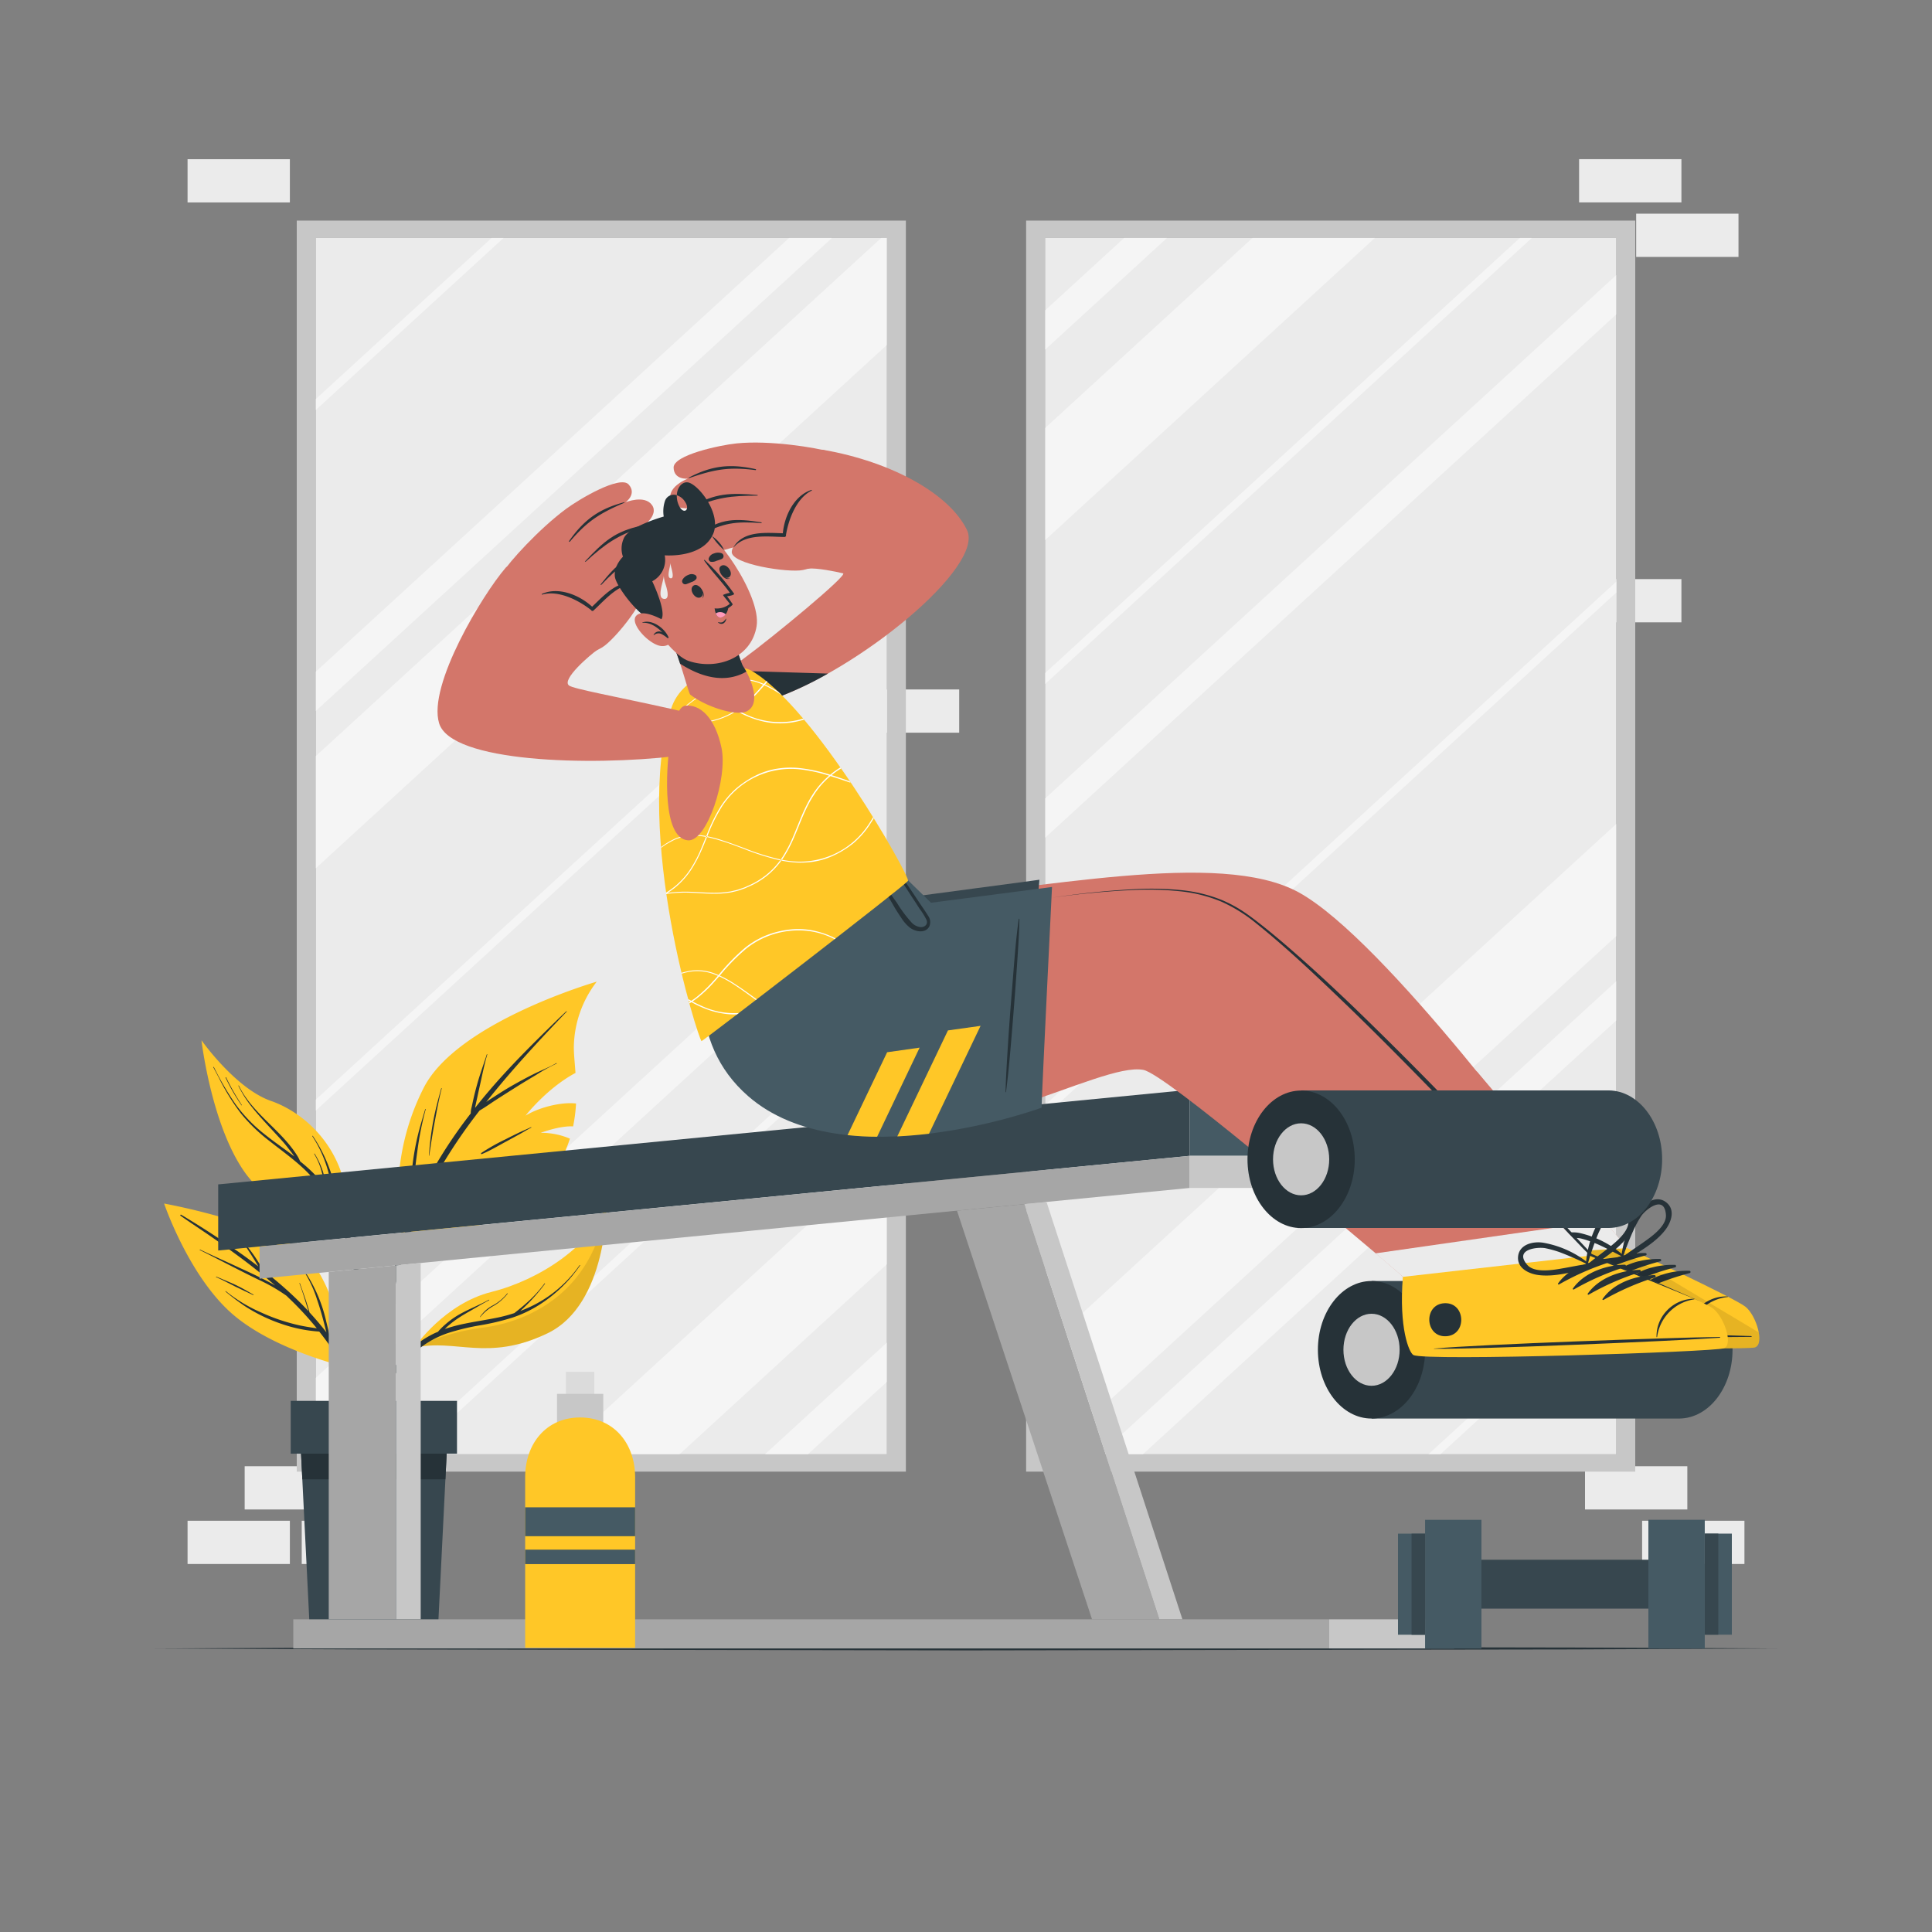 <svg xmlns="http://www.w3.org/2000/svg" viewBox="0 0 500 500"><rect x="0" y="0" width="500" height="500" fill="#808080" stroke="none"/><g id="freepik--background-complete--inject-13"><rect x="410.2" y="379.46" width="26.48" height="11.19" style="fill:#ebebeb"></rect><rect x="424.98" y="393.57" width="26.48" height="11.19" style="fill:#ebebeb"></rect><rect x="63.32" y="379.46" width="26.48" height="11.19" style="fill:#ebebeb"></rect><rect x="48.54" y="393.57" width="26.48" height="11.19" style="fill:#ebebeb"></rect><rect x="78.09" y="393.57" width="26.48" height="11.19" style="fill:#ebebeb"></rect><rect x="221.76" y="178.43" width="26.48" height="11.19" style="fill:#ebebeb"></rect><rect x="408.67" y="149.87" width="26.48" height="11.19" style="fill:#ebebeb"></rect><rect x="408.67" y="41.19" width="26.48" height="11.19" style="fill:#ebebeb"></rect><rect x="423.44" y="55.3" width="26.48" height="11.19" style="fill:#ebebeb"></rect><rect x="48.54" y="41.2" width="26.48" height="11.19" style="fill:#ebebeb"></rect><path d="M76.8,57.09V380.86H234.44V57.09ZM229.54,376.37H81.7V61.58H229.54Z" style="fill:#c7c7c7"></path><rect x="81.7" y="61.58" width="147.84" height="314.79" style="fill:#ebebeb"></rect><g style="opacity:0.5"><polygon points="229.54 61.58 229.54 89.26 81.7 224.73 81.7 195.7 228.06 61.58 229.54 61.58" style="fill:#fff"></polygon><polygon points="229.54 298.15 229.54 327.17 175.85 376.37 144.19 376.37 229.54 298.15" style="fill:#fff"></polygon><polygon points="229.54 149.12 229.54 151.96 81.7 287.44 81.7 284.6 229.54 149.12" style="fill:#fff"></polygon><polygon points="229.54 260.91 229.54 263.75 106.66 376.37 103.56 376.37 229.54 260.91" style="fill:#fff"></polygon><polygon points="130.33 61.58 81.7 106.14 81.7 103.3 127.23 61.58 130.33 61.58" style="fill:#fff"></polygon><polygon points="215.31 61.58 81.7 184.02 81.7 173.86 204.23 61.58 215.31 61.58" style="fill:#fff"></polygon><polygon points="229.54 221.13 229.54 231.29 81.7 366.77 81.7 356.6 229.54 221.13" style="fill:#fff"></polygon><polygon points="229.54 347.44 229.54 357.61 209.07 376.37 197.97 376.37 229.54 347.44" style="fill:#fff"></polygon></g><path d="M423.2,380.86V57.09H265.56V380.86ZM270.46,61.58H418.3V376.37H270.46Z" style="fill:#c7c7c7"></path><rect x="270.46" y="61.58" width="147.84" height="314.79" style="fill:#ebebeb"></rect><g style="opacity:0.5"><polygon points="270.46 376.37 270.46 348.69 418.3 213.22 418.3 242.25 271.94 376.37 270.46 376.37" style="fill:#fff"></polygon><polygon points="270.46 139.8 270.46 110.78 324.14 61.58 355.81 61.58 270.46 139.8" style="fill:#fff"></polygon><polygon points="270.46 288.83 270.46 285.99 418.3 150.51 418.3 153.35 270.46 288.83" style="fill:#fff"></polygon><polygon points="270.46 177.04 270.46 174.2 393.34 61.58 396.44 61.58 270.46 177.04" style="fill:#fff"></polygon><polygon points="369.67 376.37 418.3 331.81 418.3 334.65 372.77 376.37 369.67 376.37" style="fill:#fff"></polygon><polygon points="284.69 376.37 418.3 253.93 418.3 264.09 295.77 376.37 284.69 376.37" style="fill:#fff"></polygon><polygon points="270.46 216.82 270.46 206.66 418.3 71.18 418.3 81.35 270.46 216.82" style="fill:#fff"></polygon><polygon points="270.46 90.51 270.46 80.34 290.93 61.58 302.03 61.58 270.46 90.51" style="fill:#fff"></polygon></g></g><g id="freepik--Plant--inject-13"><path d="M90.07,353.9s-19.81-4.49-30.67-14.5-16.93-27.93-16.93-27.93a170.46,170.46,0,0,1,22.22,5.84c1.78,1.89,5.15,5.8,6.73,9.5a45.94,45.94,0,0,0,0-6.79,30.52,30.52,0,0,1,7.06,4.28C87.53,332.18,90.07,353.9,90.07,353.9Z" style="fill:#FFC727"></path><path d="M54.85,320.18c-2.71-1.87-5.46-3.67-8.15-5.56a.16.16,0,0,1,.17-.26c5.1,3.05,10.14,6.31,15,9.72,1.7,1.19,3.36,2.43,5,3.69l-.35-.58c-.59-1-1.22-2-1.84-2.95a41.91,41.91,0,0,0-4.21-5.61c-.06-.07,0-.16.1-.1,1.54,1.78,3.08,3.54,4.49,5.43.67.9,1.29,1.83,1.88,2.78.31.49.61,1,.89,1.49l.3.51c2.56,2,5.06,4.11,7.44,6.33,1.47,1.37,2.88,2.79,4.25,4.25-.76-2.39-1.43-4.82-2.32-7.18,0-.08.1-.11.13,0,.86,2.47,1.81,5,2.47,7.51q2.28,2.46,4.34,5.1c0-.1,0-.21-.07-.32-.22-.93-.46-1.86-.71-2.79-.48-1.79-1-3.57-1.61-5.33a31,31,0,0,0-5.32-10c-.06-.07,0-.16.09-.1A38.74,38.74,0,0,1,84.43,342c.21.84.41,1.69.61,2.54.1.45.22.91.29,1.37.6.81,1.19,1.63,1.75,2.46a86.61,86.61,0,0,1,8.39,16.44,193.25,193.25,0,0,1,6.35,19.8.11.11,0,0,1-.21.05c-3.87-11.59-7.83-23.35-14.46-33.72-1.4-2.19-2.92-4.29-4.53-6.33A37.16,37.16,0,0,1,73,342.67,42.2,42.2,0,0,1,63.33,338a61.73,61.73,0,0,1-4.95-3.74c-.07-.06,0-.17.08-.1a39.46,39.46,0,0,0,9.09,5.49,49.55,49.55,0,0,0,10,3.36c1.47.31,2.95.55,4.43.75a83.15,83.15,0,0,0-5.84-6.47c-.67-.67-1.36-1.31-2-1.95a46.22,46.22,0,0,0-7.32-4.2c-3.25-1.57-6.45-3.23-9.66-4.87-1.81-.92-3.61-1.86-5.44-2.75-.08,0,0-.16.07-.12,3.26,1.57,6.56,3,9.85,4.55,3.1,1.42,6.23,2.84,9.19,4.51l.38.22c-2.68-2.34-5.46-4.56-8.31-6.71Q58.91,323,54.85,320.18Z" style="fill:#263238"></path><path d="M56,330.4c1.61.7,3.25,1.33,4.85,2.08s3.19,1.66,4.75,2.58c.07,0,0,.14-.06.11-1.58-.76-3.18-1.47-4.75-2.26s-3.18-1.66-4.83-2.38C55.85,330.49,55.89,330.36,56,330.4Z" style="fill:#263238"></path><path d="M154.44,254.05a28.32,28.32,0,0,0-5.92,16.45c-.07,1.78.21,4.26.42,7.17-7.39,3.94-12.93,11.05-12.93,11.05,4.2-2.52,10-3.54,13.07-3.13a40.16,40.16,0,0,1-.76,5.92c-1.37-.08-4,.11-8.4,1.66a18.89,18.89,0,0,1,7.57,1.51c-3.53,11.24-14,22.78-43,27.68a60.82,60.82,0,0,1,5.14-40.79C118.29,264.48,154.44,254.05,154.44,254.05Z" style="fill:#FFC727"></path><path d="M94.44,370.45q.75-7.21,1.87-14.36a287.88,287.88,0,0,1,5.85-28.38,112.09,112.09,0,0,1,4.19-12.93,20.12,20.12,0,0,1-.11-2.32c0-.93,0-1.86,0-2.79,0-1.86.1-3.71.26-5.56a66.6,66.6,0,0,1,1.78-10.87c.53-2.06,1.15-4.1,1.75-6.14a.07.07,0,1,1,.13,0A81.3,81.3,0,0,0,108,298a101.53,101.53,0,0,0-1,10.88c0,1-.06,2-.06,3,0,.42,0,.85,0,1.28A91.18,91.18,0,0,1,111.9,303a121.92,121.92,0,0,1,9.93-14.85,5.93,5.93,0,0,1,.23-1.62l.42-1.94c.3-1.33.63-2.64,1-3.95.72-2.63,1.68-5.17,2.5-7.76,0-.08.15-.05.13,0-.77,2.57-1.28,5.22-1.87,7.84-.29,1.29-.57,2.59-.85,3.88-.15.65-.28,1.29-.42,1.94a.77.77,0,0,0,0,.15c1.17-1.48,2.36-2.94,3.59-4.37,5.53-6.5,11.6-12.48,17.71-18.43.75-.73,1.52-1.44,2.28-2.16.07-.06.16,0,.1.09-5.84,6.09-11.59,12.25-17,18.7q-1.94,2.31-3.81,4.66c.65-.45,1.32-.88,2-1.31,1.69-1.11,3.4-2.18,5.16-3.17s3.53-1.95,5.34-2.84,3.84-1.67,5.64-2.72c.07,0,.14.09.06.12a43.33,43.33,0,0,0-5.29,2.93c-1.76,1.05-3.52,2.1-5.26,3.2s-3.41,2.15-5.11,3.25c-1.41.91-2.79,1.92-4.26,2.76A137.06,137.06,0,0,0,114.74,301a98.94,98.94,0,0,0-4.81,9.1c.35-.15.7-.29,1-.45l2.66-1.17c1.7-.76,3.42-1.5,5.13-2.24,3.25-1.42,6.55-2.72,9.74-4.27a43.9,43.9,0,0,0,5.2-2.89c.08-.05.14.07.07.12-5.94,4.1-12.61,7-19.19,9.89l-2.85,1.27c-.78.34-1.57.73-2.38,1a101.7,101.7,0,0,0-4.9,13.44,274.52,274.52,0,0,0-6.31,28.05c-1.66,9.47-2.78,19-3.65,28.57-.11,1.2-.22,2.39-.35,3.58a.38.38,0,0,1-.76,0C93.43,380.14,93.93,375.27,94.44,370.45Z" style="fill:#263238"></path><path d="M112.08,290.38c.53-2.94,1.31-5.83,2.11-8.71,0-.09.15-.05.13,0-.74,2.83-1.26,5.72-1.8,8.59s-1,5.88-1.43,8.83a0,0,0,1,1-.08,0A75.83,75.83,0,0,1,112.08,290.38Z" style="fill:#263238"></path><path d="M124.57,298.38a51.92,51.92,0,0,1,6.3-3.55c1.06-.55,2.13-1.07,3.2-1.59s2.25-1,3.35-1.53c.07,0,.14.08.06.12-1.06.53-2.06,1.18-3.11,1.75s-2.14,1.18-3.22,1.76c-2.11,1.13-4.2,2.4-6.42,3.32A.16.16,0,0,1,124.57,298.38Z" style="fill:#263238"></path><path d="M89.71,319.58S71.38,315.2,63,302.9c-8-11.75-10.64-31.77-10.84-33.53.33,1.61,4.11,19.11,16.59,27.26C78.27,302.88,87.5,308,89.71,319.58Z" style="fill:#263238;opacity:0.1"></path><path d="M72.79,287.9A23.38,23.38,0,0,1,79.55,299a0,0,0,1,1-.06,0A27.3,27.3,0,0,0,72.7,288C72.64,287.94,72.73,287.84,72.79,287.9Z" style="fill:#263238"></path><path d="M89.71,319.58S71.38,315.2,63,302.9c-8-11.75-10.64-31.77-10.84-33.53a.59.59,0,0,1,0-.13s8.79,12.5,18,15.69S92.36,299.15,89.71,319.58Z" style="fill:#FFC727"></path><path d="M55.34,276.14A75.71,75.71,0,0,0,61,285.83a38.78,38.78,0,0,0,7.54,7.76c2.49,2,5.13,3.77,7.65,5.71l-.06-.09c-.47-.7-1-1.38-1.5-2-1-1.34-2.2-2.61-3.35-3.86-2.28-2.47-4.6-4.9-6.65-7.57A28.59,28.59,0,0,1,61.7,281c0-.08.09-.12.13,0,3,6.19,8.91,10.16,13.15,15.39a27.6,27.6,0,0,1,1.7,2.32,10.25,10.25,0,0,1,1,1.86A38.25,38.25,0,0,1,84,306.85a26.13,26.13,0,0,0-.74-3.56,17.75,17.75,0,0,0-1.94-4.65c0-.07.07-.15.11-.07a21.93,21.93,0,0,1,2.14,4.61,16.84,16.84,0,0,1,.67,4h0A37.14,37.14,0,0,1,86.71,311c-.07-.4-.15-.79-.23-1.18-.36-1.83-.76-3.65-1.24-5.45a32.63,32.63,0,0,0-4.41-10.33c0-.07.07-.15.12-.07a39.11,39.11,0,0,1,4.88,10.1c.59,1.8,1.06,3.63,1.47,5.48.2.9.38,1.8.55,2.71.09.47.19,1,.27,1.43a66.5,66.5,0,0,1,4.23,12.43,183.72,183.72,0,0,1,3.91,23.19,190.85,190.85,0,0,1,1.26,24.61c0,1-.08,2.06-.13,3.09,0,.27-.41.31-.43,0-.18-4.07-.28-8.14-.52-12.21s-.6-8.13-1-12.18A218.16,218.16,0,0,0,91.59,329c-1.49-6.71-3.42-13.45-7.08-19.33a36.12,36.12,0,0,0-6.62-7.86c-2.57-2.31-5.38-4.33-8.09-6.47a44.39,44.39,0,0,1-7.42-7.14,57.41,57.41,0,0,1-5.83-9.46l-1.32-2.49C55.19,276.14,55.31,276.06,55.34,276.14Z" style="fill:#263238"></path><path d="M58.51,278.83A63,63,0,0,0,62.59,286s0,.11-.08.06a50,50,0,0,1-4.13-7.16C58.34,278.79,58.47,278.75,58.51,278.83Z" style="fill:#263238"></path><path d="M157,311.47s.29,26.06-15.29,33.58-23.93,1.25-34.52,3.77h0c.41-.62,8-11.48,20-14.47C139.55,331.26,153.25,322.33,157,311.47Z" style="fill:#FFC727"></path><path d="M157,311.47s.29,26.06-15.29,33.58-23.93,1.25-34.52,3.77h0a59.19,59.19,0,0,1,17.71-5.23C134.74,342.4,153.51,336,157,311.47Z" style="opacity:0.1"></path><path d="M106.16,349.29a26.06,26.06,0,0,1,6.2-4.2c.33-.16.68-.29,1-.43a7.45,7.45,0,0,1,.52-.6,19.21,19.21,0,0,1,1.47-1.39,22.49,22.49,0,0,1,3.13-2.27c2.58-1.51,5.41-2.57,8-4a.07.07,0,1,1,.07.11c-1.31.68-2.57,1.43-3.84,2.17s-2.5,1.41-3.7,2.18a26.89,26.89,0,0,0-3.08,2.31c-.28.24-.54.5-.8.77a41.59,41.59,0,0,1,5.26-1.4c2.85-.58,5.74-1,8.58-1.59a39.52,39.52,0,0,0,4.14-1.12c1.29-1,2.58-2.07,3.81-3.2a31.6,31.6,0,0,0,4-4.47c.05-.07.17,0,.12.07a47,47,0,0,1-6.39,7.05c.67-.25,1.34-.53,2-.82A32.16,32.16,0,0,0,150,327.43c.05-.07.16,0,.11.07a36.28,36.28,0,0,1-10.74,10.31A31.63,31.63,0,0,1,132.6,341a62.59,62.59,0,0,1-8.43,2,59.41,59.41,0,0,0-8.26,2,25.1,25.1,0,0,0-6.93,3.64,32.43,32.43,0,0,0-9.33,11.58c-3,5.92-4.36,12.53-5.14,19.05,0,.28-.47.28-.45,0C94.79,368.29,97.72,356.89,106.16,349.29Z" style="fill:#263238"></path><path d="M124.24,340.79a9,9,0,0,1,3.21-2.9,11.85,11.85,0,0,0,3.81-3.15c.05-.07.16,0,.11.07a13,13,0,0,1-3.36,3,11.82,11.82,0,0,0-3.67,3C124.3,340.91,124.2,340.85,124.24,340.79Z" style="fill:#263238"></path><polygon points="115.98 368.52 115.27 382.85 113.1 426.62 80.41 426.62 78.24 382.85 77.53 368.52 115.98 368.52" style="fill:#37474f"></polygon><polygon points="115.98 368.52 115.27 382.85 78.24 382.85 77.53 368.52 115.98 368.52" style="fill:#263238"></polygon><rect x="75.24" y="362.54" width="43.03" height="13.67" style="fill:#37474f"></rect></g><g id="freepik--Floor--inject-13"><polygon points="39.97 426.62 92.48 426.38 144.99 426.29 250 426.12 355.01 426.29 407.52 426.38 460.03 426.62 407.52 426.87 355.01 426.95 250 427.12 144.99 426.95 92.48 426.86 39.97 426.62" style="fill:#263238"></polygon></g><g id="freepik--Character--inject-13"><polygon points="307.89 299.13 56.47 323.63 56.47 306.52 307.89 282.03 307.89 299.13" style="fill:#37474f"></polygon><polygon points="307.89 307.44 67.17 330.92 67.17 322.61 307.89 299.13 307.89 307.44" style="fill:#a6a6a6"></polygon><rect x="307.89" y="282.03" width="45.09" height="17.1" style="fill:#455a64"></rect><rect x="307.89" y="299.13" width="41.94" height="8.31" style="fill:#c7c7c7"></rect><path d="M448.38,349.32c0,9.77-6.13,17.71-13.74,17.8H355v-35.6h79.68C442.25,331.61,448.38,339.55,448.38,349.32Z" style="fill:#37474f"></path><ellipse cx="354.95" cy="349.32" rx="13.88" ry="17.8" style="fill:#263238"></ellipse><ellipse cx="354.95" cy="349.32" rx="7.27" ry="9.32" style="fill:#c7c7c7"></ellipse><polygon points="300.04 419.08 282.62 419.08 247.67 313.33 265.09 311.63 300.04 419.08" style="fill:#a6a6a6"></polygon><polygon points="306.01 419.08 300.04 419.08 265.09 311.63 270.85 311.09 306.01 419.08" style="fill:#c7c7c7"></polygon><polygon points="102.5 419.08 85.08 419.08 85.08 329.18 102.5 327.48 102.5 419.08" style="fill:#a6a6a6"></polygon><polygon points="108.88 326.86 102.5 327.48 102.5 419.08 108.88 419.08 108.88 326.86" style="fill:#c7c7c7"></polygon><rect x="75.9" y="419.08" width="268.1" height="7.54" style="fill:#a6a6a6"></rect><rect x="344" y="419.08" width="32.35" height="7.54" style="fill:#c7c7c7"></rect><path d="M453.54,348.46c-2.52.88-78.55-.71-79.61-2.61-1.24-2.22-2.31-9.13-1.82-19.77,0-.4-31.81-32.62-31.81-32.62l41.89-16.18L421.13,323S448,335.92,450.9,338.12,456.06,347.58,453.54,348.46Z" style="fill:#d3766a"></path><path d="M453.54,348.47c-2.52.87-78.55-.72-79.61-2.62-1.23-2.22-2.31-9.13-1.82-19.77,0-.16-7.5-7.88-7.5-7.88L414.4,315l6.73,8S448,335.92,450.9,338.13,456.06,347.58,453.54,348.47Z" style="fill:#ebebeb"></path><path d="M454.17,348.71c-2.56.82-77.6-.5-80.37-2.31-1.05-.67-3.41-7.07-1.69-20.32l49-3.08s27.83,12.91,30.65,15.21S456.74,347.89,454.17,348.71Z" style="fill:#FFC727"></path><path d="M453.17,345.77c-12.26-.47-61.74-1.2-73.89-.74-.1,0-.1.08,0,.08,12.14.73,61.62,1.07,73.88.87C453.42,346,453.42,345.78,453.17,345.77Z" style="fill:#263238"></path><path d="M447.11,335.52a9.85,9.85,0,0,0-7.38,2.89,9.58,9.58,0,0,0-2.83,6.51c0,.07.14.08.15,0a11.39,11.39,0,0,1,10.06-9.25C447.2,335.67,447.21,335.52,447.11,335.52Z" style="fill:#263238"></path><path d="M425.86,324.29c-4.9-.14-10.61,1.52-13.72,5.49-.12.15.1.32.25.25a68.24,68.24,0,0,1,13.55-5.14A.31.31,0,0,0,425.86,324.29Z" style="fill:#263238"></path><path d="M429.63,325.82c-4.9-.14-10.62,1.52-13.72,5.49-.12.15.1.32.25.25a67.77,67.77,0,0,1,13.55-5.14A.31.31,0,0,0,429.63,325.82Z" style="fill:#263238"></path><path d="M433.4,327.35c-4.91-.14-10.62,1.51-13.72,5.49-.12.15.1.32.24.25A67.49,67.49,0,0,1,433.48,328,.31.31,0,0,0,433.4,327.35Z" style="fill:#263238"></path><path d="M437.17,328.88c-4.91-.14-10.62,1.51-13.73,5.49-.12.15.1.32.25.24a68.21,68.21,0,0,1,13.55-5.13A.3.3,0,0,0,437.17,328.88Z" style="fill:#263238"></path><path d="M382.57,333.43c-5.51-.06-5.61,8.5-.1,8.56S388.08,333.49,382.57,333.43Z" style="fill:#263238"></path><path d="M431.35,311.27c-2.46-2.1-5.61-.13-7.18,2a25.91,25.91,0,0,0-4.63,12.49.13.13,0,0,0,.15.14.61.61,0,0,0,.88.41c3.53-2.37,7.59-4.46,10.29-7.85C432.43,316.48,433.67,313.25,431.35,311.27Zm-6.17,10.34c-1.7,1.21-3.46,2.33-5.12,3.6a75.14,75.14,0,0,1,2.87-7.24,27.7,27.7,0,0,1,1.83-3.28c1.09-1.61,6-5.64,6.38-.3C431.37,317.34,427.22,320.18,425.18,321.61Z" style="fill:#263238"></path><path d="M407.33,327.4c4.26.71,8.68-.44,12.89-1a.6.6,0,0,0,.38-.89.14.14,0,0,0,0-.21,25.77,25.77,0,0,0-11.79-6.2c-2.58-.53-6.24.11-6.67,3.31C401.76,325.4,404.84,327,407.33,327.4Zm-2.93-2.83c-3.26-4.26,3.06-4.51,4.94-4a28.29,28.29,0,0,1,3.57,1.21c2.42,1,4.66,2.27,7,3.47-2.08.17-4.13.51-6.21.75C411.18,326.25,406.2,326.91,404.4,324.57Z" style="fill:#263238"></path><path d="M454.17,348.71c-2.56.82-77.6-.5-80.37-2.31-1.05-.67-3.41-7.07-1.69-20.32l46.82-2.94,36.24,21.7C455.51,346.74,455.29,348.35,454.17,348.71Z" style="opacity:0.1"></path><path d="M403.89,305.24l-42.11,9.94s-34.71-34.5-43.81-45.82c-.29-.37-61.74,16.79-94,10.38-24.72-4.91-36.9-19.85-37.32-44.91l44.75-1.61c38.15-2.95,84.06-13.59,104.72-2.27C358.56,243.25,403.89,305.24,403.89,305.24Z" style="fill:#d3766a"></path><path d="M269,227.68s-4.32,49.21-4.44,53.82c0,0-44.81,3.95-65.41-10.45-12.33-8.63-15.41-30.18-10-43.75L233,225.86l3.78,6.12Z" style="fill:#37474f"></path><path d="M260.21,231.93c-1,8.35-.84,5.94-1.77,14.3-.46,4.09-2.79,24.65-2.58,28.54a.08.08,0,0,0,.16,0c1-3.76,2.88-24.36,3.26-28.46.78-8.38.47-6,1.16-14.36C260.45,231.8,260.22,231.78,260.21,231.93Z" style="fill:#263238"></path><path d="M187.33,227.36s-11.19,26.85-1.69,44c6.85,12.38,15.31,16.72,27.52,19.7,33.75,8.24,71.31-16.36,82.75-14.17,5.87,1.13,50.82,39.77,50.82,39.77L391.43,305c-13.12-12.77-58.12-67.91-80.26-74-18.12-5-67.56,7.05-68.45,6.2-1.46-1.39-9.77-11.38-9.77-11.38Z" style="fill:#d3766a"></path><path d="M272.26,229.55s-2.59,52.5-2.71,57.12c0,0-51,18.77-75.94-3-15.82-13.81-13.72-35.14-6.28-56.34l45.62-1.5,8,7.8Z" style="fill:#455a64"></path><path d="M263.65,237.85c-.82,5.8-1.2,11.67-1.68,17.49s-.91,11.6-1.26,17.4c-.2,3.3-.39,6.59-.48,9.88a.07.07,0,0,0,.13,0c.74-5.82,1.21-11.66,1.69-17.5s.91-11.6,1.29-17.4c.21-3.29.44-6.59.48-9.88C263.82,237.74,263.67,237.74,263.65,237.85Z" style="fill:#263238"></path><path d="M240.19,237c-.69-1.12-1.46-2.2-2.19-3.29-1.72-2.59-3.45-5.2-5.27-7.72-.18-.23-.6,0-.44.29,1.19,2,2.48,3.93,3.74,5.89q1,1.5,1.95,3a17.16,17.16,0,0,1,1.8,2.91c.43,1.08-.38,1.87-1.45,1.86a3.64,3.64,0,0,1-2.43-1.22,33.64,33.64,0,0,1-3.79-5.09c-.73-1-1.46-2.08-2.21-3.1s-1.65-2.14-2.44-3.23a.08.08,0,0,0-.13.08c.67,1.17,1.27,2.38,1.94,3.55s1.34,2.34,2,3.49,1.34,2.17,2.05,3.23a10,10,0,0,0,2.18,2.44c1.41,1.06,4,1.55,5-.31A2.78,2.78,0,0,0,240.19,237Z" style="fill:#263238"></path><path d="M253.77,265.49,240.43,293.4c-2.67.32-5.42.56-8.21.7l13.11-27.43Z" style="fill:#FFC727"></path><path d="M238,271.13l-11,23.06c-2.55,0-5.12-.15-7.66-.42l10.25-21.45Z" style="fill:#FFC727"></path><path d="M445.51,348.71c-2.48,1-78.49,3.25-79.65,1.4-1.34-2.15-2.76-9-2.8-19.66,0-.39-31.77-26.8-31.77-26.8l35.12-23,45.44,44.25s27.53,11.54,30.5,13.6S448,347.71,445.51,348.71Z" style="fill:#d3766a"></path><path d="M445.5,348.71c-2.47,1-78.48,3.25-79.63,1.4-1.35-2.15-2.77-9-2.82-19.66,0-.13-7.07-6.08-7.07-6.08l48.22-6.91,7.65,7.46s27.53,11.54,30.5,13.6S448,347.71,445.5,348.71Z" style="fill:#ebebeb"></path><path d="M446.15,348.93c-2.52.95-77.53,3.4-80.38,1.74-1.09-.62-3.77-6.89-2.71-20.22l48.79-5.53s28.45,11.49,31.38,13.64S448.67,348,446.15,348.93Z" style="fill:#FFC727"></path><path d="M445,346c-12.27.15-61.72,1.91-73.83,3-.1,0-.1.07,0,.07,12.16.12,61.6-2,73.84-2.86C445.26,346.23,445.26,346,445,346Z" style="fill:#263238"></path><path d="M438.43,336.11a9.81,9.81,0,0,0-7.22,3.26,9.54,9.54,0,0,0-2.5,6.64c0,.07.14.07.15,0a11.37,11.37,0,0,1,9.58-9.74A.08.08,0,0,0,438.43,336.11Z" style="fill:#263238"></path><path d="M416.65,326c-4.91.11-10.53,2.05-13.43,6.17-.11.16.11.32.26.24a68,68,0,0,1,13.28-5.81A.31.31,0,0,0,416.65,326Z" style="fill:#263238"></path><path d="M420.49,327.3c-4.91.11-10.53,2.05-13.43,6.17-.11.16.12.32.26.24a67.54,67.54,0,0,1,13.27-5.81A.31.31,0,0,0,420.49,327.3Z" style="fill:#263238"></path><path d="M424.33,328.64c-4.91.11-10.53,2.05-13.43,6.17-.11.16.12.32.26.24a67.37,67.37,0,0,1,13.28-5.81A.31.31,0,0,0,424.33,328.64Z" style="fill:#263238"></path><path d="M428.17,330c-4.91.11-10.53,2-13.43,6.18-.11.16.12.31.26.23a68.56,68.56,0,0,1,13.28-5.81A.31.31,0,0,0,428.17,330Z" style="fill:#263238"></path><path d="M373.87,337.27c-5.51.22-5.18,8.77.33,8.55S379.38,337.06,373.87,337.27Z" style="fill:#263238"></path><path d="M421.47,312.68c-2.56-2-5.61.16-7.07,2.35a25.78,25.78,0,0,0-4,12.71.13.13,0,0,0,.16.13.6.6,0,0,0,.89.37c3.41-2.55,7.36-4.85,9.88-8.36C422.81,317.83,423.89,314.54,421.47,312.68Zm-5.64,10.64c-1.64,1.3-3.34,2.5-4.93,3.85a77,77,0,0,1,2.5-7.37,26.39,26.39,0,0,1,1.67-3.37c1-1.66,5.67-5.94,6.35-.62C421.8,318.74,417.79,321.78,415.83,323.32Z" style="fill:#263238"></path><path d="M398.29,330c4.29.5,8.65-.88,12.83-1.68a.6.6,0,0,0,.33-.91.13.13,0,0,0,0-.21,25.81,25.81,0,0,0-12.09-5.59c-2.6-.41-6.22.42-6.49,3.64C392.63,328.29,395.78,329.71,398.29,330Zm-3.06-2.68c-3.48-4.09,2.83-4.66,4.73-4.28a28.68,28.68,0,0,1,3.62,1,76.54,76.54,0,0,1,7.13,3.12c-2.07.26-4.11.71-6.17,1.06C402.09,328.66,397.14,329.57,395.23,327.32Z" style="fill:#263238"></path><path d="M272.26,232.32a217.43,217.43,0,0,1,22.06-2.24,79,79,0,0,1,11.09.26,38.29,38.29,0,0,1,10.79,2.58,34.21,34.21,0,0,1,4.95,2.58c1.57,1,3.06,2.11,4.52,3.25,2.92,2.27,5.75,4.65,8.54,7.08,5.58,4.86,11,9.89,16.32,15q15.95,15.42,31.22,31.5,7.67,8,15.23,16.11l7.54,8.13,3.76,4.07,1.88,2,.94,1,.48.5.24.25.11.11.06.06,0,0c-.14.12.34-.26-.46.19l.42-.22c9.31,4,18.56,8.09,27.84,12.14-9.36-3.85-18.74-7.66-28.08-11.57l.42-.22c-.83.45-.37,0-.53.15l0,0-.07-.06-.13-.13-.25-.25-.48-.5-1-1-1.91-2-3.8-4-7.62-8.05Q388.76,301,381.07,293c-10.27-10.62-20.55-21.23-31.15-31.52-5.31-5.13-10.64-10.24-16.15-15.16-2.76-2.45-5.55-4.86-8.43-7.16a39.92,39.92,0,0,0-9.31-5.84,37.82,37.82,0,0,0-10.66-2.66,78.35,78.35,0,0,0-11.05-.37A217.82,217.82,0,0,0,272.26,232.32Z" style="fill:#263238"></path><path d="M130,148.32c1.72-2.85,9.43-11.38,16.5-16.62,3.43-2.54,14-8.79,16.2-6.31s-.79,4.59-.79,4.59,4.88-2,6.82.72-2.75,5.82-2.75,5.82,5.16-1.66,6.9,1.17-3.49,5.18-3.49,5.18,4.65-1.74,5.1,1.2c.55,3.52-8.38,5.76-12,8.76-.83.68-15.83,15-15.83,15Z" style="fill:#d3766a"></path><path d="M169.36,143c-6.56,1.66-9.15,3.52-13.74,8.35-.09.09-.25,0-.16-.12,4.06-5.14,7-7.94,13.84-8.55C169.64,142.6,169.68,142.88,169.36,143Z" style="fill:#263238"></path><path d="M166.24,136.37c-6.66,2.32-9.49,4.31-14.67,9-.07.07-.19,0-.13-.12,4.7-5,7.67-7.77,14.63-9.21C166.39,136,166.55,136.26,166.24,136.37Z" style="fill:#263238"></path><path d="M161.39,130.2c-6.29,2.7-9.48,4.76-13.93,10a.13.13,0,0,1-.2-.15c4-5.76,8-8.35,14-10C161.7,129.9,161.79,130,161.39,130.2Z" style="fill:#263238"></path><path d="M144.51,172.16s8.06-2.67,11.34-4.62,12.82-13.73,10.39-15.93c-3.13-2.85-10,2.86-13,6.1,0,0-7.24-6.6-13-3.56S144.51,172.16,144.51,172.16Z" style="fill:#d3766a"></path><path d="M165.12,151.11c-4.72-.54-8.37,4-11.51,6.88a.38.38,0,0,1-.63-.1c-3.22-2.56-8.51-5.24-12.67-4a.1.1,0,0,1-.07-.18c4.28-1.94,9.69.26,13,3.3,3.17-3,7-7.4,11.86-5.95A0,0,0,0,1,165.12,151.11Z" style="fill:#263238"></path><path d="M214.55,116.85c-3.2-.95-15.26-3-24-2.09-4.24.44-16.3,3-16.22,6.26s3.68,2.85,3.68,2.85-4.94,1.84-4.55,5.14,5.95,2.44,5.95,2.44-4.93,2.26-4.31,5.52,6.07,1.47,6.07,1.47-4.61,1.85-3,4.32c2,3,10.07-1.4,14.79-1.64,1.07-.06,21.8.42,21.8.42Z" style="fill:#d3766a"></path><path d="M181.24,138.47c6-3.2,9.13-3.57,15.78-3.1.13,0,.17-.18,0-.2-6.47-1-10.51-1.16-16,3C180.8,138.39,181,138.62,181.24,138.47Z" style="fill:#263238"></path><path d="M179.11,131.5c6.48-2.78,9.91-3.21,16.91-3.23.1,0,.11-.17,0-.17-6.87-.56-10.9-.58-17,3.05C178.74,131.32,178.81,131.63,179.11,131.5Z" style="fill:#263238"></path><path d="M178.53,123.67c6.48-2.24,10.21-2.87,17-2a.13.13,0,0,0,.05-.25c-6.85-1.54-11.52-.79-17.11,2.07C178.1,123.66,178.12,123.81,178.53,123.67Z" style="fill:#263238"></path><path d="M219.28,143.3s-7.75,3.45-11.49,4.22-18.72-1.5-18.41-4.76c.39-4.21,9.3-4.61,13.69-4.23,0,0,.9-9.75,7.23-11.42S219.28,143.3,219.28,143.3Z" style="fill:#d3766a"></path><path d="M189.87,141.64c3.13-3.59,8.86-2.72,13.14-2.67a.4.4,0,0,0,.4-.51c.65-4.06,2.75-9.6,6.66-11.49a.1.1,0,0,0-.07-.18c-4.47,1.45-7,6.72-7.4,11.22-4.4-.12-10.18-.73-12.77,3.6C189.82,141.63,189.85,141.66,189.87,141.64Z" style="fill:#263238"></path><path d="M199.46,181.12c22.63-7.6,55.39-34.41,50.8-43.94-4.45-9.25-19.24-17.62-37.23-20.77-2.62-.46-1.38,4.75-1.4,14.11,0,4.43-6.14,17.15-2.45,16.65,2.09-.28,7.3.79,9,1.21,1.41.34-17.9,16.31-25.65,22C180.16,179.34,193.4,183.16,199.46,181.12Z" style="fill:#d3766a"></path><path d="M214.28,174.32a88,88,0,0,1-14.82,6.8c-5.29,1.77-16-.9-10.47-7.58Z" style="fill:#263238"></path><path d="M181.56,269.44c.22.1,53.13-40.59,53.44-41.5.42-1.28-24.11-44.89-40.52-54.36-4.11-2.37-17.82.17-20.82,9.92C163.76,215.82,180.77,269.06,181.56,269.44Z" style="fill:#FFC727"></path><path d="M226.13,211.75c-.39.67-.81,1.33-1.25,2a22.58,22.58,0,0,1-4,4.46,24.13,24.13,0,0,1-5.11,3.18,19.21,19.21,0,0,1-5.78,1.69,22.89,22.89,0,0,1-6-.06c-.56-.08-1.12-.17-1.67-.28l-.34-.07a63.24,63.24,0,0,1-9.51-3c-1.87-.7-3.73-1.42-5.63-2a34,34,0,0,0-3.72-1l-.35-.07c-.58-.11-1.16-.19-1.74-.25a12.31,12.31,0,0,0-5.83.73l-.69.28-.66.34-.33.17-1,.57c-.48.32-1,.64-1.41,1,0-.08,0-.16,0-.24.43-.32.87-.63,1.31-.92l.65-.39.32-.19.34-.18.67-.34c.23-.11.46-.2.7-.29a12.52,12.52,0,0,1,5.94-.76c.61.06,1.21.15,1.81.26l.35.07a34.22,34.22,0,0,1,3.7,1c1.91.61,3.78,1.33,5.65,2a60.23,60.23,0,0,0,9.6,3l.35.07c.5.1,1,.18,1.51.25a21.26,21.26,0,0,0,20.62-9.18c.48-.69.92-1.4,1.33-2.12ZM214.86,200.5l-.27.22-.37.32a22.26,22.26,0,0,0-3.91,4.58c-2.2,3.39-3.48,7.23-5.05,10.89a33.49,33.49,0,0,1-2.75,5.28c-.13.2-.27.4-.41.59l-.19.27a19.78,19.78,0,0,1-3.34,3.56,20.4,20.4,0,0,1-5.08,3.08l-.67.31c-.23.1-.47.16-.7.25-.47.16-.94.33-1.41.47l-1.45.34a6,6,0,0,1-.74.12l-.73.1c-4,.5-8-.29-12-.07a29.93,29.93,0,0,0-3,.28h-.05l-.35.07a.68.68,0,0,0,0,.14.28.28,0,0,0,0,.09l.4-.08a29.79,29.79,0,0,1,3-.27c4-.21,8,.59,12,.1l.75-.1a6,6,0,0,0,.74-.12l1.47-.34c.48-.14,1-.32,1.43-.47.24-.09.48-.15.71-.26l.69-.31a20.15,20.15,0,0,0,8.64-6.83l.2-.27.33-.48a35.11,35.11,0,0,0,2.79-5.33c1.59-3.67,2.87-7.49,5.05-10.82a21,21,0,0,1,4.37-5l.27-.22a21.79,21.79,0,0,1,2.44-1.71l-.18-.27A21.15,21.15,0,0,0,214.86,200.5Zm3.9,1.29c-1.16-.4-2.32-.8-3.5-1.17l-.4-.12a40.61,40.61,0,0,0-7.72-1.7,22.41,22.41,0,0,0-6,.13,19.34,19.34,0,0,0-5.73,1.86,24.35,24.35,0,0,0-5,3.35,22.43,22.43,0,0,0-3.9,4.58,44,44,0,0,0-3.69,7.59c0,.08-.07.16-.1.23-.41,1-.83,2.06-1.26,3.07a33.54,33.54,0,0,1-2.76,5.28,19.79,19.79,0,0,1-3.94,4.43A20.28,20.28,0,0,1,172.4,231l0,.18a.68.68,0,0,0,0,.14l.33-.21a20.57,20.57,0,0,0,2.15-1.55,20.17,20.17,0,0,0,4-4.48,34.7,34.7,0,0,0,2.8-5.33c.45-1,.87-2.09,1.3-3.13a2.29,2.29,0,0,1,.1-.23,43.27,43.27,0,0,1,3.64-7.46,21.28,21.28,0,0,1,20.32-9.82,39.14,39.14,0,0,1,7.48,1.62,2.64,2.64,0,0,1,.4.12c1.24.38,2.46.79,3.68,1.2l1.53.52c-.08-.13-.16-.25-.25-.37ZM197.68,177c-.06.07-.12.13-.17.2-.42.47-.83.95-1.25,1.41a34.87,34.87,0,0,1-4.31,4.11c-.43.33-.87.65-1.33,1l-.28.18a19.64,19.64,0,0,1-3.55,1.78,20.5,20.5,0,0,1-5.79,1.28l-.75.07c-.24,0-.49,0-.74,0-.49,0-1,0-1.49,0l-1.48-.15a4.43,4.43,0,0,1-.73-.11l-.73-.15c-.56-.11-1.12-.26-1.66-.41l-.17-.06A1.31,1.31,0,0,1,173,186a2.68,2.68,0,0,0-.07.27l.1,0,.16.05q.92.28,1.86.48l.74.15a6.17,6.17,0,0,0,.75.12l1.5.15c.5,0,1,0,1.51,0,.25,0,.5,0,.75,0l.75-.08a20.49,20.49,0,0,0,5.88-1.28,19.3,19.3,0,0,0,3.74-1.89l.29-.18c.42-.28.82-.57,1.21-.87a34.24,34.24,0,0,0,4.37-4.14l1.32-1.49.17-.19c.19-.22.38-.45.58-.67l-.26-.21C198.1,176.52,197.89,176.77,197.68,177Zm-4.12,8.11c-.9-.38-1.77-.81-2.63-1.27l-.31-.17a70.68,70.68,0,0,1-7.25-4.76l-.12-.09-.18-.13c-1.21-.87-2.41-1.75-3.65-2.59a1.88,1.88,0,0,0-.23.16c1.22.84,2.42,1.71,3.63,2.58l.17.13.22.16a72.09,72.09,0,0,0,7.13,4.72l.3.17c.91.5,1.84.95,2.8,1.36a23,23,0,0,0,5.79,1.65,19.6,19.6,0,0,0,6-.11,25.78,25.78,0,0,0,2.86-.67l-.23-.27A20.55,20.55,0,0,1,193.56,185.12Zm7.81-6.13a28.2,28.2,0,0,0-3.37-1.83l-.32-.15-.84-.34a12.67,12.67,0,0,0-5.94-.83l-.75.1-.73.15-.37.08-.37.1-.72.21a20.38,20.38,0,0,0-2.8,1.11c-.72.34-1.41.71-2.09,1.11l-.25.15c-1,.58-1.88,1.21-2.79,1.86-1.62,1.18-3.17,2.44-4.71,3.71l-2.07,1.69-.25.21-.14.11a1.42,1.42,0,0,0-.05.22c.12-.09.24-.18.35-.28l.26-.2,2-1.62c1.55-1.25,3.1-2.52,4.72-3.68.92-.66,1.87-1.3,2.84-1.89a2.2,2.2,0,0,0,.26-.15c.65-.38,1.32-.73,2-1.05a21.23,21.23,0,0,1,2.77-1.09l.72-.2.36-.1.37-.08.72-.15.74-.1a12.34,12.34,0,0,1,5.82.84l.76.31.32.14A30.64,30.64,0,0,1,202,179.7l.29.2C202,179.58,201.68,179.27,201.37,179Zm14.21,63.55a22.92,22.92,0,0,0-5.73-1.82,19.61,19.61,0,0,0-6-.08,24,24,0,0,0-5.82,1.55,22.58,22.58,0,0,0-5.18,3.08,51.72,51.72,0,0,0-6.88,7.08l-.17.19c-.41.48-.82,1-1.24,1.41a34.15,34.15,0,0,1-4.31,4.11,15.48,15.48,0,0,1-1.34.95l-.27.18-.3.19.09.31.52-.33.27-.18a15,15,0,0,0,1.22-.87,34.21,34.21,0,0,0,4.37-4.14l1.32-1.49c0-.06.11-.12.16-.19a52.28,52.28,0,0,1,6.78-6.93c6.16-5,15.23-6.32,22.41-2.74a5,5,0,0,1,.52.26l.27-.21C216,242.75,215.8,242.64,215.58,242.54Zm-33.74,17.91c-.9-.38-1.78-.81-2.64-1.27l-.31-.17c-.26-.14-.53-.29-.79-.45,0,.13.07.26.11.39a3.38,3.38,0,0,0,.41.24,2.38,2.38,0,0,0,.31.17,30,30,0,0,0,2.79,1.37,22.52,22.52,0,0,0,5.79,1.64,18.14,18.14,0,0,0,3.21.17l.48-.36A19.88,19.88,0,0,1,181.84,260.45Zm13.5-2.19c-1.62-1.17-3.24-2.35-4.92-3.44a31.26,31.26,0,0,0-4.15-2.33l-.32-.14-.84-.34a12.51,12.51,0,0,0-5.93-.84l-.75.1-.73.16-.37.08-.37.1-.58.16c0,.07,0,.14.05.21l.59-.16.36-.1.36-.08.73-.15.74-.09a12.34,12.34,0,0,1,5.82.83l.75.31.33.14a29.94,29.94,0,0,1,4.17,2.35c1.67,1.09,3.28,2.28,4.9,3.45l.44.32.22-.18Z" style="fill:#fff"></path><path d="M174.9,195.68c-22.21,2.61-58.23,1.62-61.26-8.51-3-9.84,11.34-33.42,17.2-40.2,1.74-2,4.39,3.69,10.71,10.59,3,3.27,16.1,8.53,13,10.65-1.74,1.2-9.33,7.65-7.29,9.2,1.15.88,11.91,2.81,26.81,6.13C192,187.53,181.25,194.94,174.9,195.68Z" style="fill:#d3766a"></path><path d="M177.32,182.64c3.88-.45,7.78,3.13,9.41,10.93s-3.75,24.28-8.66,23.91c-6.71-.5-5.7-18.11-4.75-24.65C174.24,186.58,175.62,182.84,177.32,182.64Z" style="fill:#d3766a"></path><path d="M193.29,184.07c-2.62,1.36-10.52-1.08-14.65-4.3-.28-.22-1.16-3.46-2.4-7.35-.77-2.36-1.68-5-2.68-7.28l16.06-2.74a40.25,40.25,0,0,0,2.44,9.5,5.26,5.26,0,0,0,.51.91,1,1,0,0,1,.09.15C193.73,174.64,197.41,181.94,193.29,184.07Z" style="fill:#d3766a"></path><path d="M176,171.75c4.83,3.11,11.19,5.45,17.16,2.07-.21-.37-.37-.66-.51-.86a.55.55,0,0,1-.08-.15,4.2,4.2,0,0,1-.51-.91,40,40,0,0,1-2.45-9.5l-16.06,2.74C174.47,167.23,175.3,169.58,176,171.75Z" style="fill:#263238"></path><path d="M163.26,149.79c.66,5.84,9.84,19.53,14.94,21.26,7.4,2.51,16.29-.8,17.61-9,1.27-7.91-11-25.55-16.4-26.79C171.46,133.48,162.28,141.18,163.26,149.79Z" style="fill:#d3766a"></path><path d="M181,151.87s0,.1,0,.13c.68.88,1.32,2,.72,2.89,0,0,0,.07,0,0C182.65,154.07,181.8,152.6,181,151.87Z" style="fill:#263238"></path><path d="M179.53,151.52c-1.53.94.47,3.92,1.88,3S180.81,150.73,179.53,151.52Z" style="fill:#263238"></path><path d="M186.34,148s.11,0,.13,0c.59.94,1.42,1.92,2.46,1.67,0,0,.06,0,0,0C187.84,150.33,186.75,149,186.34,148Z" style="fill:#263238"></path><path d="M186.52,146.52c1.41-1.11,3.52,1.79,2.22,2.81S185.34,147.44,186.52,146.52Z" style="fill:#263238"></path><path d="M177.56,151.19a14.5,14.5,0,0,0,1.37-.55,2.37,2.37,0,0,0,1.28-.84.77.77,0,0,0-.17-.91,1.87,1.87,0,0,0-1.9-.1,2.79,2.79,0,0,0-1.53,1.27A.81.81,0,0,0,177.56,151.19Z" style="fill:#263238"></path><path d="M186.78,144.66a13.47,13.47,0,0,1-1.39.49,2.33,2.33,0,0,1-1.51.22.77.77,0,0,1-.48-.79,1.92,1.92,0,0,1,1.36-1.34,2.79,2.79,0,0,1,2-.06A.81.81,0,0,1,186.78,144.66Z" style="fill:#263238"></path><path d="M185.89,161a1.66,1.66,0,0,0,1.14,0,3,3,0,0,0,.84-.89,0,0,0,0,1,.07,0,1.49,1.49,0,0,1-.84,1.28,1.17,1.17,0,0,1-1.27-.33C185.78,161.07,185.84,161,185.89,161Z" style="fill:#263238"></path><path d="M185,157.6a3.82,3.82,0,0,0,3,0,4.91,4.91,0,0,0,1.16-.7l.2-.17c.06-.06.12-.1.18-.17a.27.27,0,0,0,0-.33h0a.27.27,0,0,0-.07-.08h0l-.06-.08c-.45-.72-1.25-1.76-1.25-1.76.35,0,2.07-.33,1.8-.69a56.84,56.84,0,0,0-7.58-8.69c-.09-.09-.23,0-.15.13,2,2.92,4.58,5.46,6.67,8.37a6.41,6.41,0,0,0-1.78.54c-.08.09,1.57,2,1.75,2.31a.1.1,0,0,0,0,0,5.27,5.27,0,0,1-3.93,1.17C184.94,157.45,184.91,157.56,185,157.6Z" style="fill:#263238"></path><path d="M188.55,156.81a4.44,4.44,0,0,1-.72,2.15,2,2,0,0,1-1,.75c-.87.3-1.34-.37-1.59-1a5,5,0,0,1-.27-1.11A5.8,5.8,0,0,0,188.55,156.81Z" style="fill:#263238"></path><path d="M187.83,159a2,2,0,0,1-1,.75c-.87.3-1.34-.37-1.59-1A2.08,2.08,0,0,1,187.83,159Z" style="fill:#ff99ba"></path><path d="M184.56,138.18c-2.74,6.38-12.53,5.54-12.53,5.54a6.24,6.24,0,0,1-3.23,6.71s4.22,8.79,2.06,10.13c-3.3,2.06-11.38-8.46-11.73-11.31s2.09-5.17,2.09-5.17a6.36,6.36,0,0,1,.18-4.67c1.15-3.14,10.37-5.73,10.37-5.73a8.52,8.52,0,0,1,.29-3.93,2.4,2.4,0,0,1,3.1-1.58,5.77,5.77,0,0,0,.48,2.52c1.13,2.64,3.09,1.4,1.69-.77a4,4,0,0,0-2.17-1.75c.06-2,1.35-3.49,2.79-3.34C180.56,125.11,186.84,132.89,184.56,138.18Z" style="fill:#263238"></path><path d="M171.7,160.54s-5.52-3.24-7.14-1.06,4.06,7.94,7,7.72a2.84,2.84,0,0,0,2.83-3Z" style="fill:#d3766a"></path><path d="M166.23,161.09s0,.08,0,.07c2.11-.09,3.8,1.13,5.25,2.54a1.58,1.58,0,0,0-2.32.59.06.06,0,0,0,.09.07,1.76,1.76,0,0,1,2-.24,8.34,8.34,0,0,1,1.48,1c.16.12.41-.1.26-.25l0,0C172,162.57,168.77,160.2,166.23,161.09Z" style="fill:#263238"></path><path d="M184.29,138.75a8.5,8.5,0,0,1,1.79,1.59,8,8,0,0,1,1.31,2,9.71,9.71,0,0,1-.88-.81c-.29-.28-.54-.57-.81-.86A12.82,12.82,0,0,1,184.29,138.75Z" style="fill:#263238"></path><path d="M171.78,149c0,1.38-2.05,6,.23,6,1.46,0,.49-3,.18-3.94A8.82,8.82,0,0,1,171.78,149Z" style="fill:#ebebeb"></path><path d="M173.52,145.66c0,.93-1.2,4,.13,4,.84,0,.28-2,.11-2.65A6.39,6.39,0,0,1,173.52,145.66Z" style="fill:#ebebeb"></path><path d="M430.16,300c0,9.77-6.13,17.71-13.74,17.8H336.74v-35.6h79.68C424,282.32,430.16,290.26,430.16,300Z" style="fill:#37474f"></path><ellipse cx="336.73" cy="300.03" rx="13.88" ry="17.8" style="fill:#263238"></ellipse><ellipse cx="336.73" cy="300.03" rx="7.27" ry="9.32" style="fill:#c7c7c7"></ellipse></g><g id="freepik--Dumbell--inject-13"><rect x="368.81" y="393.33" width="14.59" height="33.32" style="fill:#455a64"></rect><rect x="361.8" y="396.91" width="7.01" height="26.16" style="fill:#455a64"></rect><rect x="365.31" y="396.91" width="3.51" height="26.17" style="fill:#37474f"></rect><rect x="426.6" y="393.33" width="14.59" height="33.32" transform="translate(867.79 819.97) rotate(180)" style="fill:#455a64"></rect><rect x="441.19" y="396.91" width="7.01" height="26.16" transform="translate(889.39 819.97) rotate(180)" style="fill:#455a64"></rect><rect x="441.19" y="396.9" width="3.51" height="26.16" style="fill:#37474f"></rect><rect x="383.4" y="403.66" width="43.2" height="12.65" style="fill:#37474f"></rect></g><g id="freepik--Bottle--inject-13"><rect x="146.46" y="355.02" width="7.34" height="8.44" style="fill:#dbdbdb"></rect><rect x="144.15" y="360.73" width="11.97" height="9.64" style="fill:#c7c7c7"></rect><path d="M164.37,382.31v44.13H135.91V382.31c0-8.73,5.49-15.47,14.22-15.47S164.37,373.58,164.37,382.31Z" style="fill:#FFC727"></path><rect x="135.91" y="390.09" width="28.46" height="7.48" style="fill:#455a64"></rect><rect x="135.91" y="401.05" width="28.46" height="3.74" style="fill:#455a64"></rect></g></svg>